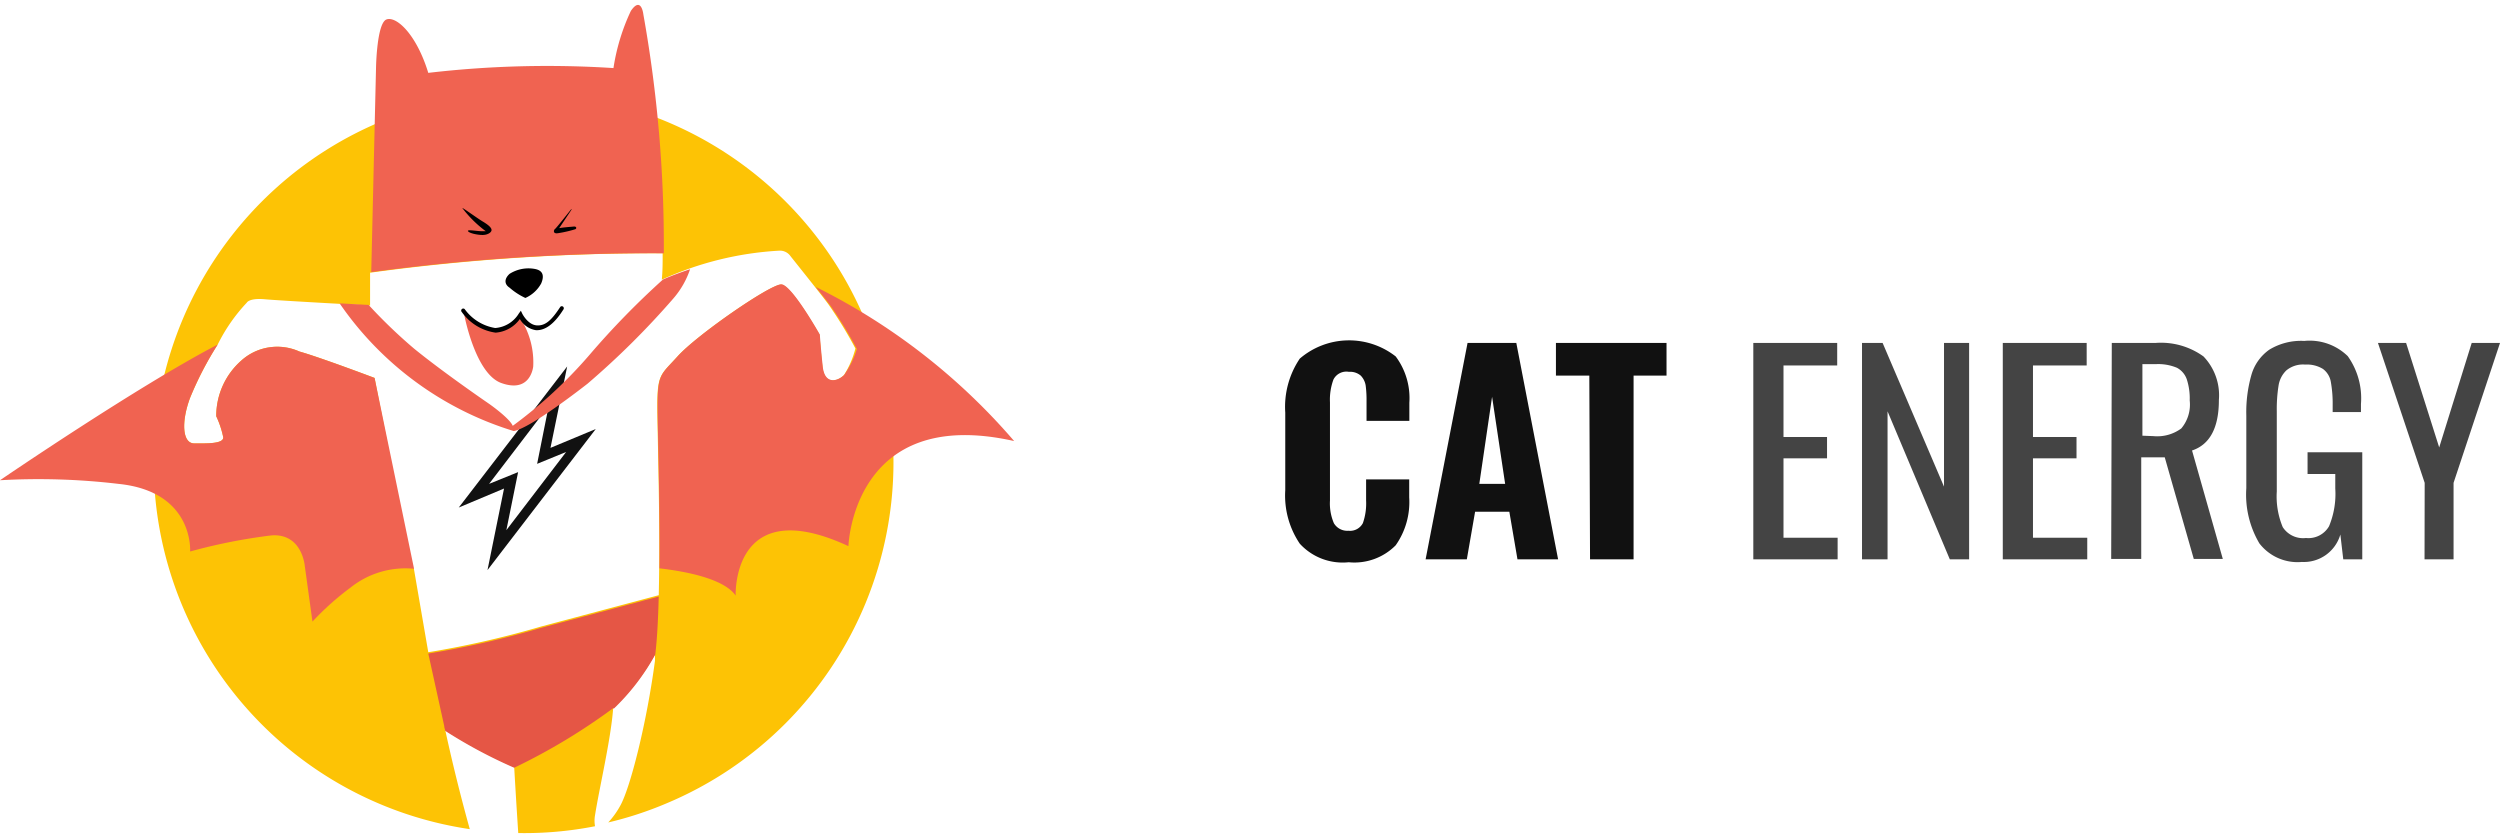 <svg id="Layer_2" data-name="Layer 2" xmlns="http://www.w3.org/2000/svg" viewBox="0 0 172.26 57.07" width="173" height="58"><defs><style>.cls-2{fill:#f06351}.cls-4{fill:#111}</style></defs><path d="M59.62 21.74a25.5 25.5 0 10-27.25 35.05c-.58-2.08-1.16-4.38-1.69-6.82a33.67 33.67 0 004.75 2.54s.12 2.15.28 4.55a25.26 25.26 0 005.29-.47 2.14 2.14 0 010-.76c.29-1.85 1.09-5.21 1.25-7.37a15.34 15.34 0 002.88-3.7v.43c-.56 4.24-1.7 8.77-2.4 10a5.76 5.76 0 01-.82 1.14 24.79 24.79 0 004-1.31 25.49 25.49 0 0013.71-33.28zm-1.47 3.77c-.43.43-1.34.72-1.48-.58s-.2-2.2-.2-2.2-1.92-3.41-2.64-3.46-5.8 3.46-7.14 4.94c-1.16 1.29-1.4 1.2-1.4 3.46 0 1.7.22 8.13.1 13l-8.11 2.16a64.34 64.34 0 01-7.77 1.77l-1-5.8h-.13l-2.57-13.1s-3.81-1.44-5.18-1.82a3.7 3.7 0 00-4 .62 5.09 5.09 0 00-1.73 3.84 6.41 6.41 0 01.48 1.44c.05.48-1.2.43-2 .43s-.91-1.44-.29-3.12A23 23 0 0115 23.4a11.85 11.85 0 012-2.88s.15-.34 1.25-.24 7.25.43 7.25.43v-2.26a144.54 144.54 0 0120.16-1.34c0 .61 0 1.22-.06 1.82a22.52 22.52 0 018.11-2 .89.89 0 01.76.38c.34.43 2.4 3 2.64 3.36a28.83 28.83 0 011.83 3 6.35 6.35 0 01-.79 1.84z" fill="#fdc305"/><path class="cls-2" d="M56.21 19.43c.47.59.88 1.12 1 1.28a28.83 28.83 0 011.83 3 6.35 6.35 0 01-.87 1.78c-.43.43-1.34.72-1.48-.58s-.2-2.2-.2-2.2-1.92-3.41-2.64-3.46-5.8 3.46-7.14 4.94c-1.16 1.29-1.4 1.2-1.4 3.46 0 1.49.17 6.62.13 11.17 1.8.21 4.45.71 5.25 1.88 0 0-.29-7.15 7.77-3.41 0 0 .29-9.74 11.42-7.24a43.52 43.52 0 00-13.67-10.62zm-10.47-2.32A90.27 90.27 0 0044.33.65s-.14-1.29-.86-.24a14.22 14.22 0 00-1.2 3.94 70.84 70.84 0 00-12.76.33C28.69 2 27.3.75 26.63 1s-.72 3.31-.72 3.31l-.33 14.1a144.54 144.54 0 0120.16-1.3z"/><path d="M45.15 44.76c.13-1.06.2-2.47.24-4l-8.11 2.16a64.34 64.34 0 01-7.77 1.77l1.1 5c0 .11.05.22.07.33a33.67 33.67 0 004.75 2.54 42 42 0 006.84-4.12v.07a15.34 15.34 0 002.88-3.75z" fill="#e55645"/><path d="M31.86 14c-.05-.09 1 .68 1.4.92s.61.43.61.59-.26.34-.62.34-.91-.12-1-.26.6 0 .94 0h.28A8.09 8.09 0 0131.86 14zm7.47.11s-1 1.27-1.09 1.33-.16.34.19.29a8.09 8.09 0 001.22-.28c.1-.06.07-.2-.12-.18s-.68.05-1 .11l.84-1.26s.04-.12-.04-.01zm-3.13 6.08a2.31 2.31 0 001.09-1c.28-.66 0-.92-.44-1a2.43 2.43 0 00-1.74.34c-.4.37-.34.73 0 .95a4.57 4.57 0 001.09.71z"/><path class="cls-2" d="M35.79 21.44a2 2 0 01-.45.6 1.83 1.83 0 01-1 .39 2.13 2.13 0 01-1.47-.43 2 2 0 01-.54-.44.89.89 0 00-.35-.25s.75 4.09 2.56 4.74 2.15-.75 2.2-1.13a5.56 5.56 0 00-.82-3.22c-.01-.33-.03-.12-.13-.26z"/><path d="M34.15 22.58a3.44 3.44 0 01-2.33-1.42.14.14 0 010-.2.14.14 0 01.2 0 3.23 3.23 0 002.1 1.3 2.08 2.08 0 001.63-1l.14-.19.1.21s.38.76 1 .8 1.05-.41 1.62-1.28a.14.14 0 01.2 0 .15.15 0 010 .2c-.63 1-1.26 1.44-1.88 1.41a1.54 1.54 0 01-1.11-.77 2.26 2.26 0 01-1.67.94z"/><path class="cls-4" d="M41.05 29.22l-3.12 1.3 1.15-5.61-7.47 9.72 3.12-1.31-1.14 5.62zM33.7 33l4.11-5.38-.8 4 2-.82-4.12 5.39.81-4z"/><path class="cls-2" d="M45.68 18.92a56.19 56.19 0 00-5.06 5.19A31.82 31.82 0 0135.33 29c-.22-.53-1.62-1.51-1.62-1.51s-3.13-2.14-5.19-3.82a35.24 35.24 0 01-3.12-3l-2-.11a22.56 22.56 0 0012 8.8c.87-.14 3.28-1.86 5.08-3.26a56 56 0 005.93-5.89 6 6 0 001.14-2c-1.15.38-1.87.71-1.87.71zM25.81 25.7s-3.81-1.44-5.18-1.82a3.7 3.7 0 00-4 .62 5.09 5.09 0 00-1.73 3.84 6.41 6.41 0 01.48 1.44c.05.48-1.2.43-2 .43s-.91-1.44-.29-3.12A23 23 0 0115 23.4c-5.45 2.83-15 9.35-15 9.35a46.72 46.72 0 018.16.25c5.23.53 4.94 4.66 4.94 4.66a38.45 38.45 0 015.61-1.11c2.11-.15 2.29 2.1 2.29 2.1l.53 3.84a19.16 19.16 0 012.63-2.35 6.06 6.06 0 014.37-1.29z"/><path class="cls-4" d="M89.56 37.12a5.92 5.92 0 01-1-3.69v-5.34a5.94 5.94 0 011-3.72 5.21 5.21 0 016.61-.15 4.8 4.8 0 01.94 3.19v1.25h-2.95v-1.38a7.49 7.49 0 00-.06-1.06 1.26 1.26 0 00-.34-.68 1.12 1.12 0 00-.81-.26 1 1 0 00-1.07.53 4 4 0 00-.24 1.57v6.77a3.46 3.46 0 00.27 1.56 1.07 1.07 0 001 .52 1 1 0 001-.53 4.11 4.11 0 00.22-1.55v-1.46h2.97v1.24a5.18 5.18 0 01-.93 3.3 4 4 0 01-3.24 1.17 4 4 0 01-3.37-1.28zm11.56-13.83h3.36l2.88 14.91h-2.8l-.56-3.28h-2.36l-.57 3.28h-2.84zm2.59 9.71l-.9-6-.88 6zm5.8-7.46h-2.3v-2.25h7.62v2.25h-2.27V38.2h-3z"/><path d="M120.81 23.29h5.78v1.55h-3.7v4.93h3v1.47h-3v5.47h3.73v1.49h-5.81zm7.49 0h1.42l4.23 9.9v-9.9h1.73V38.2h-1.33L130.06 28v10.2h-1.76zm9.7 0h5.78v1.55h-3.7v4.93h3v1.47h-3v5.47h3.74v1.49H138zm7.51 0h3a5 5 0 013.32.93 3.87 3.87 0 011.06 3c0 1.91-.62 3.07-1.85 3.48l2.12 7.47h-2l-2-7h-1.62v7h-2.07zm2.87 6.42a2.79 2.79 0 001.92-.53 2.56 2.56 0 00.58-1.93 4.27 4.27 0 00-.2-1.45 1.43 1.43 0 00-.68-.8 3.34 3.34 0 00-1.45-.25h-.93v4.93zm7.3 7.39a6.6 6.6 0 01-.9-3.8v-5a9.39 9.39 0 01.36-2.84 3.2 3.2 0 011.23-1.71 4.2 4.2 0 012.4-.6 3.76 3.76 0 013 1.05 5 5 0 01.91 3.29v.56h-1.95v-.45a8.55 8.55 0 00-.13-1.65 1.4 1.4 0 00-.54-.87 2.11 2.11 0 00-1.23-.3 1.8 1.8 0 00-1.29.4 1.83 1.83 0 00-.54 1.06 10.29 10.29 0 00-.12 1.76v5.52a5.48 5.48 0 00.41 2.46 1.67 1.67 0 001.6.75 1.64 1.64 0 001.59-.81 5.81 5.81 0 00.43-2.6v-1H159v-1.5h3.77v7.38h-1.31l-.2-1.71a2.62 2.62 0 01-2.65 1.89 3.32 3.32 0 01-2.93-1.28zm11.39-4.17l-3.22-9.64h1.94l2.28 7.2 2.24-7.2h1.95l-3.2 9.64v5.27h-2z" fill="#444"/></svg>
